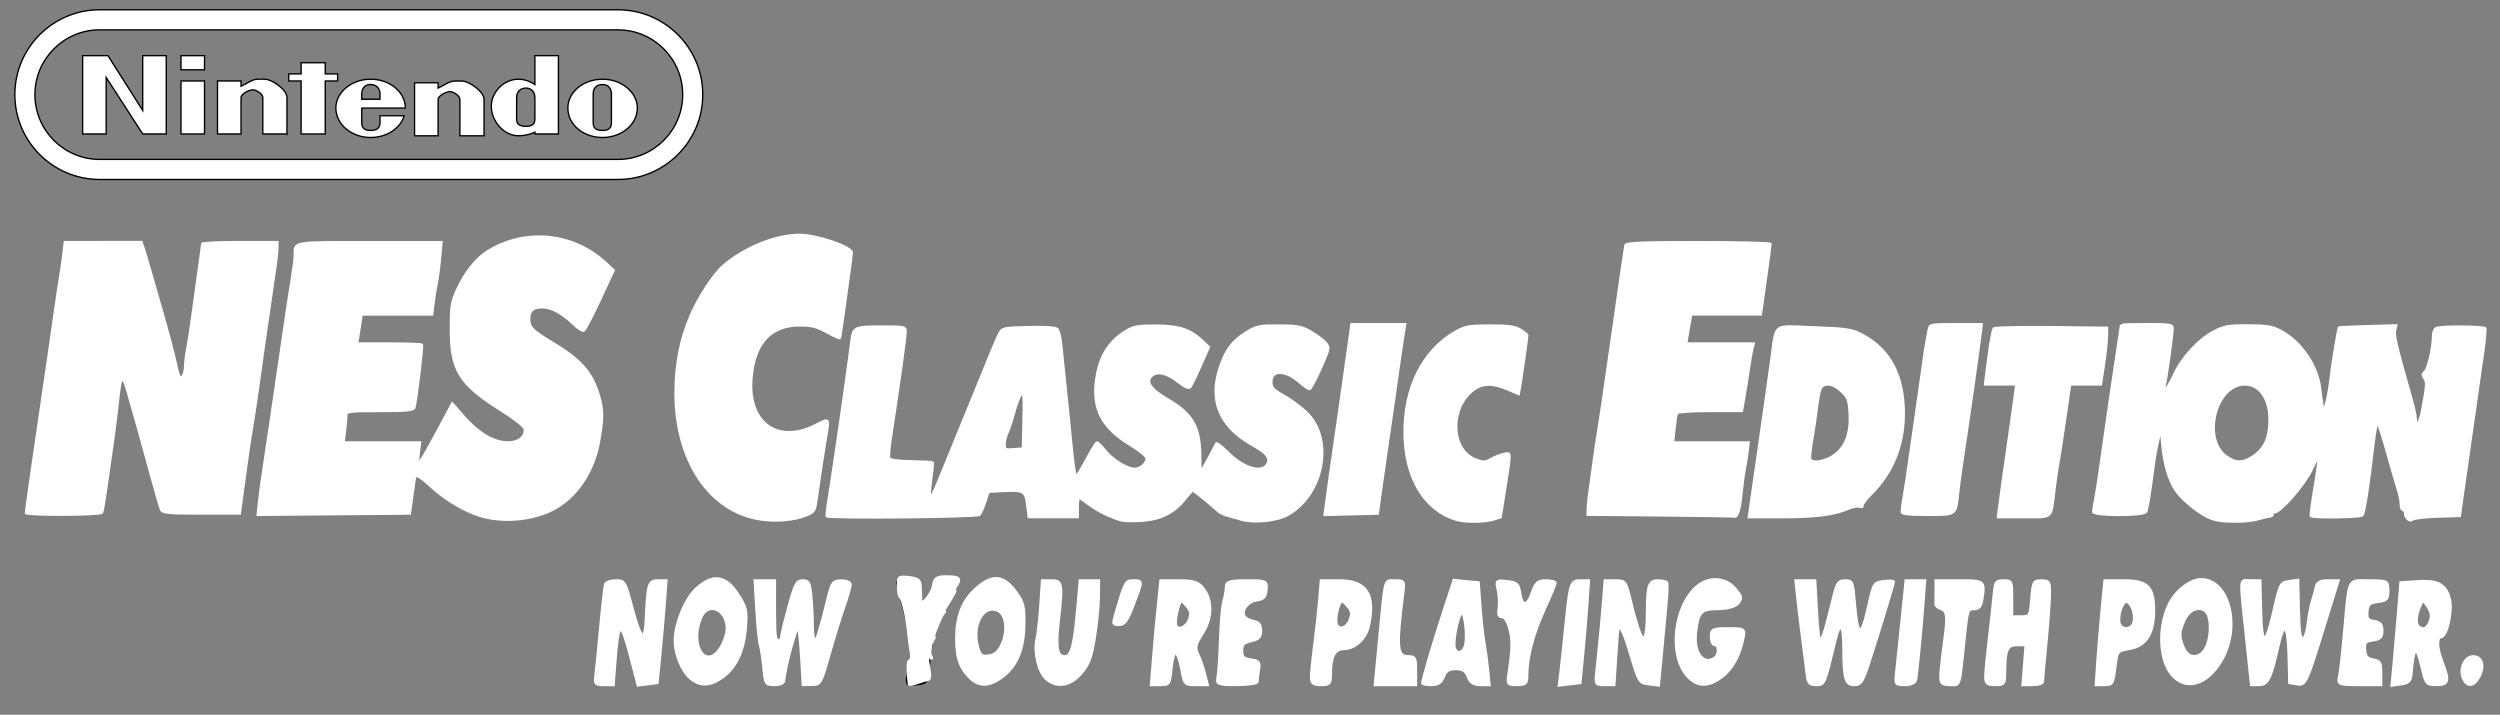 <?xml version="1.0" encoding="UTF-8" standalone="no"?>
<!-- Created with Inkscape (http://www.inkscape.org/) -->

<svg
   xmlns:dc="http://purl.org/dc/elements/1.1/"
   xmlns:cc="http://creativecommons.org/ns#"
   xmlns:rdf="http://www.w3.org/1999/02/22-rdf-syntax-ns#"
   xmlns:svg="http://www.w3.org/2000/svg"
   xmlns="http://www.w3.org/2000/svg"
   xmlns:sodipodi="http://sodipodi.sourceforge.net/DTD/sodipodi-0.dtd"
   xmlns:inkscape="http://www.inkscape.org/namespaces/inkscape"
   width="159.279mm"
   height="45.538mm"
   viewBox="0 0 159.279 45.538"
   version="1.1"
   id="svg8"
   inkscape:version="0.92.4 (5da689c313, 2019-01-14)"
   sodipodi:docname="system.svg">
  <rect x="0" y="0" width="159.279" height="45.538" fill="#808080" stroke="none"/>
  <defs
     id="defs2" />
  <sodipodi:namedview
     id="base"
     pagecolor="#ffffff"
     bordercolor="#666666"
     borderopacity="1.0"
     inkscape:pageopacity="0.0"
     inkscape:pageshadow="2"
     inkscape:zoom="0.87239214"
     inkscape:cx="75.918604"
     inkscape:cy="125.7252"
     inkscape:document-units="mm"
     inkscape:current-layer="g458"
     showgrid="false"
     inkscape:window-width="1600"
     inkscape:window-height="837"
     inkscape:window-x="-8"
     inkscape:window-y="-8"
     inkscape:window-maximized="1" />
  <g
     inkscape:label="Camada 1"
     inkscape:groupmode="layer"
     id="layer1"
     transform="translate(-31.301,-135.932)">
    <g
       id="g359">
      <g
         id="g458"
         style="stroke:#000000;fill:#ffffff">
        <path
           inkscape:connector-curvature="0"
           style="fill:#ffffff;fill-opacity:1;stroke:#ffffff;stroke-width:0.145;stroke-opacity:1"
           d="m 82.226,150.895 c -1.5,0 -3.482,0.801 -4.826,1.951 -0.632,0.541 -1.602,2.022 -2.118,3.235 -0.632,1.485 -0.941,3.086 -0.943,4.885 -0.005,4.361 2.204,7.614 5.481,8.071 0.973,0.136 2.112,0.032 2.827,-0.259 0.494,-0.201 0.576,-0.302 0.645,-0.793 0.216,-1.545 0.5,-3.417 0.63,-4.158 0.227,-1.288 0.236,-1.276 -0.642,-0.826 -2.439,1.253 -4.338,-0.13 -4.1,-2.987 0.183,-2.201 1.215,-3.339 3.038,-3.349 0.784,-0.005 1.105,0.074 1.756,0.433 0.438,0.241 0.814,0.414 0.836,0.384 0.021,-0.03 0.112,-0.608 0.202,-1.284 0.09,-0.677 0.252,-1.853 0.361,-2.614 0.109,-0.761 0.199,-1.46 0.201,-1.552 0.007,-0.379 -2.227,-1.139 -3.348,-1.139 z m -16.427,0.107 c -1.164,-0.03 -2.34,0.269 -3.392,0.912 -0.775,0.473 -1.506,1.4 -2.026,2.567 -0.314,0.704 -0.355,0.984 -0.357,2.411 -0.003,2.628 0.536,3.506 3.168,5.16 0.875,0.55 1.502,1.043 1.529,1.203 0.084,0.492 -0.373,0.864 -1.061,0.862 -0.883,-0.002 -1.856,-0.566 -2.773,-1.607 l -0.773,-0.877 -0.934,1.743 c -1.189,2.218 -1.315,2.369 -1.201,1.444 l 0.086,-0.701 h -2.436 -2.436 l 0.087,-0.713 c 0.048,-0.392 0.087,-0.842 0.087,-0.999 0,-0.267 0.144,-0.286 2.129,-0.286 1.716,0 2.144,-0.043 2.204,-0.219 0.122,-0.356 0.552,-3.937 0.483,-4.015 -0.035,-0.039 -0.98,-0.072 -2.1,-0.072 h -2.036 l 0.063,-0.346 c 0.035,-0.19 0.101,-0.606 0.146,-0.923 l 0.083,-0.576 h 2.247 2.246 l 0.089,-0.73 c 0.049,-0.402 0.141,-0.972 0.205,-1.268 0.063,-0.296 0.158,-1.005 0.209,-1.576 l 0.094,-1.038 h -4.593 c -4.997,0 -4.759,-0.043 -4.759,0.855 0,0.203 -0.09,0.906 -0.199,1.563 -0.11,0.657 -0.328,2.094 -0.486,3.194 -0.158,1.099 -0.371,2.552 -0.473,3.228 -0.102,0.676 -0.29,1.957 -0.417,2.845 -0.127,0.888 -0.314,2.133 -0.415,2.768 -0.102,0.634 -0.227,1.552 -0.278,2.039 l -0.093,0.886 4.847,-0.041 4.847,-0.041 0.163,-1.153 c 0.089,-0.634 0.166,-1.17 0.171,-1.191 0.036,-0.162 0.401,0.053 0.944,0.557 0.831,0.771 1.792,1.385 2.827,1.805 1.558,0.633 3.846,0.45 5.285,-0.423 1.352,-0.821 2.333,-2.354 2.661,-4.162 0.273,-1.499 0.271,-2.033 -0.01,-2.977 -0.436,-1.464 -1.151,-2.27 -2.995,-3.373 -1.22,-0.73 -1.439,-0.951 -1.439,-1.452 0,-0.558 0.237,-0.776 0.845,-0.776 0.565,0 1.299,0.402 2.011,1.103 0.252,0.248 0.528,0.425 0.612,0.393 0.085,-0.032 0.55,-0.911 1.034,-1.955 l 0.88,-1.898 -0.464,-0.435 c -1.165,-1.094 -2.641,-1.676 -4.137,-1.714 z m -30.368,0.355 -0.086,0.73 c -0.047,0.402 -0.144,1.076 -0.216,1.499 -0.072,0.423 -0.223,1.426 -0.336,2.229 -0.252,1.786 -0.569,3.971 -0.814,5.612 -0.435,2.918 -1.026,7.046 -1.029,7.188 -0.004,0.163 4.762,0.145 4.852,-0.019 0.041,-0.074 0.17,-0.817 0.287,-1.653 0.117,-0.835 0.307,-2.176 0.421,-2.98 0.114,-0.803 0.257,-1.953 0.317,-2.554 0.153,-1.51 0.274,-1.65 0.567,-0.655 0.369,1.252 1.008,3.537 1.565,5.592 0.275,1.015 0.55,1.949 0.61,2.076 0.092,0.192 0.523,0.23 2.561,0.23 h 2.451 l 0.154,-1.153 c 0.29,-2.174 0.477,-3.46 0.67,-4.612 0.106,-0.634 0.263,-1.672 0.348,-2.307 0.085,-0.634 0.245,-1.776 0.354,-2.537 0.543,-3.767 0.629,-4.361 0.738,-5.074 0.064,-0.423 0.122,-0.959 0.127,-1.192 l 0.01,-0.423 h -2.398 c -1.319,0 -2.4,0.052 -2.401,0.115 -0.001,0.063 -0.097,0.773 -0.212,1.576 -0.115,0.803 -0.299,2.136 -0.409,2.962 -0.109,0.826 -0.259,1.794 -0.332,2.152 -0.074,0.358 -0.136,0.868 -0.137,1.132 -0.002,0.264 -0.086,0.558 -0.187,0.652 -0.148,0.138 -0.229,-0.04 -0.416,-0.911 -0.128,-0.595 -0.479,-1.926 -0.779,-2.958 -0.301,-1.032 -0.673,-2.326 -0.826,-2.875 -0.154,-0.55 -0.345,-1.19 -0.424,-1.423 l -0.145,-0.423 h -2.442 z m 104.073,0 c -3.559,0 -4.607,0.044 -4.645,0.192 -0.027,0.106 -0.399,2.648 -0.825,5.65 -0.427,3.002 -0.833,5.77 -0.902,6.15 -0.07,0.381 -0.195,1.211 -0.278,1.845 -0.083,0.634 -0.204,1.499 -0.268,1.922 -0.064,0.423 -0.12,0.958 -0.126,1.19 l -0.01,0.421 4.626,0.042 c 2.544,0.023 4.664,0.059 4.711,0.079 0.198,0.084 0.364,-0.41 0.453,-1.348 0.052,-0.55 0.149,-1.276 0.215,-1.615 0.066,-0.338 0.151,-0.874 0.189,-1.191 l 0.068,-0.577 h -2.409 -2.409 l 0.091,-0.866 c 0.05,-0.477 0.124,-0.926 0.164,-0.999 0.04,-0.073 0.986,-0.133 2.102,-0.133 h 2.029 l 0.157,-0.884 c 0.086,-0.486 0.216,-1.3 0.288,-1.807 0.072,-0.507 0.171,-1.078 0.22,-1.268 l 0.089,-0.346 h -2.151 -2.151 l 0.08,-0.461 0.159,-0.923 0.08,-0.461 h 2.22 2.22 l 0.308,-2.191 c 0.17,-1.205 0.307,-2.243 0.305,-2.306 -0.002,-0.063 -2.071,-0.115 -4.599,-0.115 z m -22.097,5.228 -0.169,1.191 c -0.093,0.655 -0.252,1.78 -0.352,2.499 -0.101,0.719 -0.279,1.964 -0.397,2.768 -0.279,1.902 -0.606,4.211 -0.713,5.04 l -0.085,0.659 1.696,-0.043 1.696,-0.043 0.167,-1.23 c 0.092,-0.677 0.266,-1.888 0.386,-2.691 0.12,-0.803 0.307,-2.083 0.414,-2.844 0.108,-0.761 0.285,-2.013 0.394,-2.781 0.109,-0.768 0.24,-1.65 0.292,-1.96 l 0.095,-0.563 h -1.712 z m 38.497,0 c -1.609,0 -1.66,0.01 -1.72,0.346 -0.034,0.19 -0.103,0.554 -0.152,0.808 -0.05,0.254 -0.174,1.084 -0.276,1.845 -0.102,0.761 -0.285,2.041 -0.405,2.845 -0.12,0.803 -0.304,2.084 -0.409,2.845 -0.104,0.761 -0.256,1.756 -0.336,2.212 -0.08,0.456 -0.146,0.922 -0.146,1.038 0,0.165 0.348,0.21 1.648,0.21 1.882,0 1.796,0.067 1.966,-1.537 0.049,-0.465 0.181,-1.434 0.294,-2.152 0.246,-1.577 0.98,-6.708 1.105,-7.726 l 0.09,-0.73 z m 12.18,0 c -0.905,0 -1.645,0.017 -1.646,0.038 -4.3e-4,0.021 -0.065,0.454 -0.144,0.961 -0.286,1.841 -0.894,6.012 -1.167,7.995 -0.116,0.846 -0.268,1.814 -0.337,2.152 -0.069,0.338 -0.127,0.702 -0.129,0.808 -0.005,0.268 3.224,0.275 3.372,0.007 0.056,-0.102 0.183,-0.776 0.282,-1.499 0.099,-0.723 0.214,-1.556 0.255,-1.852 0.041,-0.296 0.15,-0.85 0.24,-1.23 l 0.165,-0.692 0.084,0.922 c 0.143,1.57 0.515,2.659 1.139,3.33 0.673,0.723 1.589,1.361 2.18,1.519 0.652,0.174 2.144,0.162 2.764,-0.023 0.302,-0.09 0.651,-0.172 0.778,-0.183 0.126,-0.011 0.2,-0.074 0.163,-0.141 -0.037,-0.066 0.027,-0.121 0.142,-0.121 0.367,0 1.914,-1.774 2.332,-2.674 0.22,-0.474 0.423,-0.862 0.452,-0.862 0.059,0 -0.022,0.61 -0.323,2.432 -0.116,0.704 -0.187,1.307 -0.158,1.34 0.12,0.134 3.16,0.092 3.282,-0.045 0.136,-0.153 0.387,-1.748 0.689,-4.381 0.095,-0.825 0.216,-1.499 0.27,-1.499 0.054,0 0.323,0.813 0.598,1.806 0.275,0.994 0.587,2.067 0.694,2.386 0.107,0.319 0.195,0.751 0.195,0.961 0,0.21 0.062,0.381 0.137,0.381 0.075,0 0.137,0.089 0.137,0.199 0,0.319 0.301,0.582 0.477,0.417 0.085,-0.079 0.798,-0.164 1.584,-0.188 l 1.429,-0.044 0.239,-1.692 c 0.131,-0.93 0.339,-2.383 0.461,-3.228 0.122,-0.846 0.305,-2.126 0.407,-2.845 0.102,-0.719 0.274,-1.929 0.382,-2.69 0.108,-0.761 0.169,-1.436 0.135,-1.499 -0.073,-0.137 -2.805,-0.157 -3.117,-0.022 -0.127,0.054 -0.217,0.273 -0.217,0.526 0,0.731 -0.308,2.06 -0.522,2.258 -0.166,0.152 -0.171,0.231 -0.03,0.421 0.174,0.235 0.156,0.472 -0.155,2.121 -0.135,0.718 -0.389,1.007 -0.389,0.443 0,-0.158 -0.115,-0.695 -0.257,-1.192 -0.955,-3.359 -1.134,-4.099 -1.065,-4.405 l 0.077,-0.343 -1.81,0.052 c -0.996,0.028 -1.822,0.065 -1.837,0.081 -0.061,0.068 -0.444,2.393 -0.53,3.22 -0.051,0.491 -0.172,1.183 -0.267,1.537 -0.157,0.583 -0.18,0.608 -0.248,0.26 -0.041,-0.211 -0.107,-0.695 -0.147,-1.076 -0.151,-1.461 -1.204,-3.025 -2.503,-3.715 -0.559,-0.297 -0.891,-0.353 -2.103,-0.356 -1.266,-0.003 -1.53,0.044 -2.193,0.394 -0.976,0.515 -2.037,1.679 -2.544,2.792 -0.401,0.88 -0.723,1.197 -0.548,0.539 0.106,-0.398 0.481,-3.134 0.485,-3.536 0.002,-0.241 -0.166,-0.269 -1.642,-0.269 z m -41.871,0.084 c -1.37,0.006 -1.574,0.045 -2.232,0.428 -2.051,1.194 -3.214,3.533 -3.194,6.421 0.02,2.854 1.243,4.903 3.302,5.534 0.531,0.163 1.797,0.156 2.336,-0.012 l 0.486,-0.151 0.226,-1.424 c 0.451,-2.84 0.451,-2.701 0.01,-2.621 -0.212,0.038 -0.586,0.184 -0.83,0.322 -0.399,0.227 -0.503,0.23 -1.023,0.026 -1.559,-0.609 -1.632,-3.269 -0.12,-4.412 0.574,-0.434 1.223,-0.448 2.168,-0.045 l 0.717,0.306 0.069,-0.345 c 0.069,-0.342 0.484,-3.27 0.484,-3.413 0,-0.041 -0.2,-0.197 -0.445,-0.347 -0.352,-0.215 -0.761,-0.271 -1.953,-0.267 z m -13.432,0.002 c -1.272,-0.009 -1.423,0.024 -2.106,0.448 -0.863,0.536 -1.303,1.131 -1.67,2.257 -0.681,2.09 0.002,3.729 2.033,4.879 0.916,0.519 1.167,0.795 1.045,1.152 -0.247,0.722 -1.498,0.408 -2.533,-0.636 -0.397,-0.4 -0.743,-0.659 -0.77,-0.575 -0.027,0.084 -0.262,0.533 -0.522,0.998 l -0.473,0.846 -0.014,-1.077 c -0.024,-1.869 -0.497,-2.679 -2.113,-3.615 -1.064,-0.617 -1.392,-1.125 -0.958,-1.485 0.365,-0.303 0.953,-0.156 1.691,0.423 0.397,0.312 0.646,0.419 0.736,0.318 0.075,-0.084 0.375,-0.695 0.667,-1.357 l 0.531,-1.203 -0.376,-0.358 c -0.806,-0.767 -1.513,-1.007 -2.98,-1.011 -1.159,-0.003 -1.456,0.049 -1.926,0.336 -1.138,0.697 -1.741,1.709 -1.92,3.224 -0.214,1.806 0.422,2.978 2.198,4.053 0.602,0.364 1.031,0.723 1.031,0.863 0,0.304 -0.398,0.647 -0.754,0.649 -0.475,0.003 -1.39,-0.555 -1.856,-1.13 -0.247,-0.304 -0.494,-0.554 -0.548,-0.554 -0.055,0 -0.356,0.485 -0.67,1.077 -0.313,0.592 -0.615,1.076 -0.671,1.076 -0.056,0 -0.182,-0.847 -0.28,-1.883 -0.098,-1.036 -0.268,-2.714 -0.377,-3.729 -0.109,-1.015 -0.235,-2.241 -0.279,-2.725 -0.044,-0.484 -0.158,-0.954 -0.254,-1.043 -0.107,-0.1 -0.815,-0.146 -1.843,-0.119 -1.618,0.042 -1.675,0.054 -1.863,0.427 -0.187,0.37 -0.397,0.876 -1.981,4.766 -0.396,0.972 -0.897,2.201 -1.114,2.729 -0.217,0.529 -0.582,1.419 -0.811,1.979 -0.229,0.56 -0.451,0.981 -0.492,0.934 -0.041,-0.046 -0.01,-0.553 0.07,-1.126 0.08,-0.573 0.126,-1.063 0.102,-1.089 -0.023,-0.026 -0.644,-0.059 -1.379,-0.072 -0.881,-0.016 -1.358,-0.085 -1.398,-0.205 -0.034,-0.1 0.005,-0.625 0.088,-1.166 0.592,-3.883 0.954,-6.483 0.957,-6.866 0.002,-0.339 -0.031,-0.346 -1.557,-0.346 -1.735,0 -1.795,0.032 -1.907,0.999 -0.148,1.277 -1.12,8.034 -1.402,9.744 -0.117,0.708 -0.19,1.314 -0.161,1.346 0.134,0.15 9.604,0.061 9.74,-0.092 0.08,-0.09 0.242,-0.457 0.36,-0.815 l 0.214,-0.652 0.884,-0.046 c 1.355,-0.072 1.466,-0.008 1.577,0.892 l 0.095,0.769 h 1.563 1.563 v -0.615 c 0,-0.338 0.035,-0.615 0.078,-0.615 0.043,0 0.336,0.197 0.651,0.438 0.523,0.399 1.381,0.815 2.08,1.008 0.151,0.042 0.706,0.05 1.234,0.019 1.191,-0.071 2.064,-0.491 2.724,-1.31 0.273,-0.339 0.527,-0.616 0.564,-0.616 0.062,0 1.06,0.812 1.59,1.294 0.12,0.109 0.367,0.238 0.548,0.287 0.182,0.049 0.608,0.17 0.947,0.268 0.809,0.234 2.257,0.092 2.947,-0.29 2.221,-1.23 2.949,-4.613 1.371,-6.373 -0.317,-0.354 -0.987,-0.878 -1.488,-1.163 -0.796,-0.454 -0.911,-0.573 -0.911,-0.95 0,-0.781 0.893,-0.766 1.801,0.032 0.275,0.241 0.557,0.439 0.628,0.439 0.071,0 0.391,-0.594 0.712,-1.319 0.569,-1.289 0.577,-1.325 0.331,-1.631 -0.138,-0.172 -0.561,-0.491 -0.937,-0.71 -0.598,-0.346 -0.86,-0.398 -2.056,-0.406 z m 32.586,0.054 c -1.077,0.001 -0.966,0.312 -1.205,2.057 -0.118,0.863 -0.305,2.192 -0.416,2.953 -0.111,0.761 -0.289,2.006 -0.396,2.768 -0.199,1.415 -0.426,2.991 -0.559,3.882 l -0.075,0.5 h 2.105 c 2.152,0 3.337,-0.151 4.242,-0.542 0.28,-0.121 0.607,-0.179 0.726,-0.128 0.118,0.051 0.197,0.023 0.175,-0.062 -0.022,-0.085 0.241,-0.433 0.584,-0.774 1.336,-1.327 2.049,-3.096 2.049,-5.085 0,-2.41 -0.864,-4.072 -2.604,-5.01 -0.695,-0.375 -0.937,-0.414 -3.096,-0.499 -0.68,-0.027 -1.171,-0.061 -1.53,-0.06 z m 15.238,0.043 c -1.291,0.004 -2.229,0.036 -2.274,0.086 -0.098,0.11 -0.272,1.159 -0.484,2.921 l -0.079,0.653 h 0.996 0.996 l -0.084,0.653 c -0.046,0.359 -0.179,1.311 -0.296,2.114 -0.43,2.972 -0.631,4.399 -0.709,5.035 l -0.081,0.653 h 1.654 c 1.891,0 1.719,0.15 1.942,-1.691 0.077,-0.634 0.197,-1.465 0.268,-1.845 0.07,-0.381 0.266,-1.643 0.435,-2.806 l 0.306,-2.114 h 0.98 0.98 l 0.183,-1.191 c 0.101,-0.655 0.189,-1.469 0.196,-1.807 l 0.012,-0.615 -3.554,-0.041 c -0.489,-0.006 -0.958,-0.008 -1.389,-0.006 z m 13.721,3.66 c 0.931,0 1.57,0.904 1.57,2.223 0,1.232 -0.355,1.958 -1.199,2.447 -0.571,0.331 -0.966,0.315 -1.516,-0.061 -1.602,-1.096 -0.729,-4.609 1.145,-4.609 z m -26.54,0.002 c 0.245,0.016 0.541,0.162 0.83,0.432 0.417,0.39 0.471,0.531 0.526,1.384 0.093,1.447 -0.358,2.43 -1.325,2.884 -0.531,0.25 -1.062,0.283 -1.177,0.073 -0.044,-0.079 0.01,-0.65 0.119,-1.268 0.109,-0.618 0.242,-1.505 0.294,-1.97 0.052,-0.465 0.148,-1.001 0.212,-1.191 0.083,-0.247 0.276,-0.36 0.521,-0.344 z m -51.329,0.561 c 0.073,0.057 0.079,0.484 0.054,1.667 l -0.039,1.845 -0.582,0.048 c -0.529,0.043 -0.583,0.015 -0.582,-0.307 4.66e-4,-0.195 0.084,-0.534 0.186,-0.752 0.102,-0.219 0.296,-0.806 0.431,-1.307 0.135,-0.5 0.331,-1.014 0.436,-1.14 0.04,-0.049 0.072,-0.071 0.097,-0.052 z"
           id="path185" />
        <path
           inkscape:connector-curvature="0"
           style="fill:#ffffff;stroke:#ffffff;stroke-width:0.196"
           d="m 76.95,172.806 c -0.388,-3e-4 -0.805,0.21 -1.268,0.628 -0.707,0.639 -1.366,2.244 -1.366,3.329 0,0.834 0.445,1.924 0.964,2.361 0.646,0.544 1.287,0.517 2.098,-0.089 0.843,-0.63 1.324,-1.71 1.424,-3.2 0.069,-1.032 0.031,-1.194 -0.461,-1.977 -0.442,-0.703 -0.893,-1.052 -1.392,-1.053 z m -6.413,0.129 c -0.316,0 -0.61,0.099 -0.655,0.221 -0.044,0.121 -0.185,1.352 -0.312,2.736 -0.127,1.383 -0.265,2.773 -0.307,3.088 -0.069,0.518 -0.021,0.572 0.515,0.572 h 0.592 l 0.101,-1.336 c 0.212,-2.823 0.374,-2.892 1.017,-0.433 l 0.469,1.793 0.605,-0.076 0.606,-0.076 0.176,-1.782 c 0.097,-0.98 0.225,-2.439 0.284,-3.244 l 0.107,-1.463 h -0.531 c -0.572,0 -0.628,0.19 -0.733,2.524 -0.065,1.455 -0.373,1.203 -0.884,-0.724 -0.47,-1.774 -0.485,-1.8 -1.051,-1.8 z m 8.873,0 0.108,1.844 c 0.059,1.015 0.16,2.017 0.224,2.227 0.064,0.21 0.164,0.868 0.222,1.463 0.104,1.058 0.119,1.081 0.696,1.081 0.371,0 0.59,-0.117 0.589,-0.318 -7.45e-4,-0.548 0.79,-3.491 0.906,-3.371 0.061,0.063 0.157,0.919 0.214,1.902 l 0.105,1.787 0.556,-0.009 c 0.54,-0.01 0.571,-0.064 1.075,-1.845 0.285,-1.009 0.709,-2.384 0.942,-3.055 0.233,-0.671 0.423,-1.329 0.423,-1.463 -3e-6,-0.134 -0.255,-0.24 -0.565,-0.237 -0.508,0.006 -0.589,0.103 -0.803,0.955 -0.595,2.369 -0.747,2.856 -0.89,2.856 -0.084,0 -0.154,-0.43 -0.155,-0.955 -9.14e-4,-0.525 -0.044,-1.384 -0.095,-1.908 -0.082,-0.841 -0.144,-0.954 -0.519,-0.954 -0.378,0 -0.478,0.188 -0.885,1.671 -0.252,0.92 -0.458,1.778 -0.458,1.908 0,0.13 -0.102,0.237 -0.226,0.237 -0.181,0 -0.226,-0.382 -0.226,-1.908 V 172.935 H 80.028 Z m -2.754,1.766 c 0.481,-0.018 0.976,0.488 0.976,1.316 0,0.276 -0.166,0.784 -0.37,1.127 -0.924,1.561 -2.06,0.04 -1.346,-1.802 0.167,-0.431 0.451,-0.631 0.739,-0.642 z"
           id="path217" />
        <path
           style="fill:#ffffff;stroke:#000000;stroke-width:0.196"
           d="m 89.15,178.994 c 0.296,-1.686 0.262,-2.378 -0.201,-4.112 -0.256,-0.958 -0.465,-1.788 -0.465,-1.845 0,-0.057 0.297,-0.104 0.659,-0.104 0.612,0 0.666,0.055 0.75,0.763 0.115,0.972 0.403,0.972 0.732,-0.001 0.227,-0.673 0.337,-0.762 0.952,-0.762 h 0.696 l -0.332,0.788 c -0.183,0.433 -0.5,1.092 -0.705,1.463 -0.449,0.813 -0.637,1.57 -0.77,3.093 -0.099,1.141 -0.102,1.145 -0.759,1.225 -0.627,0.076 -0.654,0.051 -0.556,-0.509 z"
           id="path225"
           inkscape:connector-curvature="0" />
        <path
           inkscape:connector-curvature="0"
           style="fill:#ffffff;stroke:#ffffff;stroke-width:0.196"
           d="m 94.704,172.795 c -0.28,0.016 -0.576,0.147 -0.902,0.391 -1.086,0.811 -1.55,1.842 -1.55,3.438 0,1.192 0.206,1.818 0.801,2.43 0.615,0.633 1.246,0.627 2.111,-0.019 0.924,-0.69 1.36,-1.758 1.373,-3.369 0.009,-1.128 -0.042,-1.335 -0.494,-1.973 -0.447,-0.63 -0.871,-0.925 -1.338,-0.898 z m 76.863,0.063 c -0.709,-0.016 -1.683,0.745 -2.087,1.631 -0.705,1.544 -0.576,3.616 0.281,4.51 0.872,0.91 2.118,0.536 3.008,-0.904 1.305,-2.111 0.597,-5.196 -1.202,-5.237 z m -30.883,0.007 c -0.436,-0.025 -0.89,0.119 -1.258,0.437 -1.49,1.288 -1.805,4.466 -0.569,5.739 0.62,0.638 1.261,0.646 2.119,0.025 0.667,-0.483 1.179,-1.412 1.38,-2.505 0.102,-0.557 0.076,-0.573 -0.96,-0.573 -0.965,0 -1.066,0.049 -1.066,0.509 0,0.283 0.101,0.509 0.226,0.509 0.3,0 0.29,0.667 -0.013,0.864 -0.749,0.485 -1.366,-0.359 -1.212,-1.659 0.154,-1.304 0.335,-1.494 1.431,-1.503 0.604,-0.006 1.106,-0.146 1.27,-0.356 0.254,-0.325 0.242,-0.382 -0.198,-0.912 -0.296,-0.356 -0.714,-0.55 -1.151,-0.575 z m 37.011,0.039 -0.555,0.079 c -0.538,0.076 -0.569,0.135 -0.96,1.86 -0.536,2.357 -0.794,2.337 -0.851,-0.064 l -0.044,-1.844 h -0.613 c -0.702,0 -0.68,-0.485 -0.19,4.135 l 0.263,2.481 h 0.485 c 0.546,0 0.752,-0.411 1.182,-2.354 0.394,-1.781 0.671,-1.586 0.725,0.51 l 0.045,1.718 0.472,0.078 c 0.542,0.089 0.587,-0.012 1.841,-4.086 l 0.764,-2.481 H 179.604 c -0.489,0 -0.677,0.112 -0.743,0.445 -0.049,0.245 -0.152,0.617 -0.229,0.827 -0.077,0.21 -0.198,0.839 -0.268,1.399 -0.08,0.639 -0.212,1.018 -0.354,1.018 -0.176,0 -0.236,-0.41 -0.271,-1.86 z m -53.758,0.006 -0.652,1.984 c -0.622,1.893 -1.343,4.337 -1.343,4.555 0,0.056 0.255,0.102 0.567,0.102 0.403,0 0.621,-0.146 0.755,-0.509 0.137,-0.371 0.351,-0.509 0.788,-0.509 0.437,0 0.652,0.139 0.789,0.509 0.135,0.364 0.351,0.509 0.761,0.509 h 0.573 l -0.094,-0.954 c -0.052,-0.525 -0.158,-1.303 -0.235,-1.73 -0.077,-0.427 -0.19,-1.457 -0.251,-2.29 l -0.111,-1.515 -0.773,-0.076 z m 57.844,0.018 c -0.904,-0.01 -0.827,0.152 -1.122,3.442 -0.113,1.26 -0.254,2.491 -0.313,2.736 -0.098,0.405 0.017,0.445 1.265,0.445 h 1.373 v -0.746 c 0,-0.657 -0.059,-0.757 -0.49,-0.827 -0.371,-0.06 -0.502,-0.215 -0.537,-0.636 -0.04,-0.478 0.034,-0.568 0.527,-0.636 0.458,-0.064 0.575,-0.183 0.575,-0.589 0,-0.39 -0.116,-0.528 -0.499,-0.59 -0.415,-0.067 -0.491,-0.174 -0.452,-0.636 0.038,-0.456 0.162,-0.569 0.688,-0.633 0.566,-0.069 0.64,-0.151 0.64,-0.7 0,-0.607 -0.028,-0.621 -1.202,-0.621 -0.173,0 -0.323,-0.006 -0.452,-0.007 z m -61.828,0.002 c -0.44,-0.001 -0.421,0.197 -0.729,3.44 -0.08,0.84 -0.182,1.899 -0.227,2.354 l -0.082,0.827 h 1.288 1.288 v -0.89 c 0,-0.812 -0.039,-0.89 -0.434,-0.89 -0.771,0 -0.822,-0.529 -0.386,-4.008 0.103,-0.824 0.102,-0.827 -0.498,-0.827 -0.084,0 -0.156,-0.006 -0.219,-0.006 z m -22.238,0.006 -0.104,1.551 c -0.057,0.853 -0.165,1.822 -0.239,2.153 -0.19,0.842 0.096,2.079 0.584,2.526 0.649,0.595 1.524,0.463 2.207,-0.334 0.503,-0.586 0.645,-0.955 0.855,-2.218 0.138,-0.833 0.257,-2.002 0.264,-2.596 l 0.012,-1.081 h -0.585 -0.585 l -0.154,1.718 c -0.221,2.457 -0.401,3.117 -0.848,3.117 -0.482,0 -0.583,-0.582 -0.392,-2.279 0.267,-2.377 0.237,-2.556 -0.431,-2.556 z m 5.811,0 c -0.521,0 -0.522,0.002 -1.171,2.226 -0.153,0.525 -0.133,0.572 0.252,0.563 0.332,-0.007 0.515,-0.257 0.872,-1.195 0.617,-1.619 0.616,-1.595 0.047,-1.595 z m 1.735,0 -0.176,1.718 c -0.096,0.945 -0.232,2.434 -0.301,3.308 l -0.126,1.59 h 0.577 c 0.556,0 0.58,-0.036 0.673,-1.018 0.057,-0.597 0.18,-1.017 0.297,-1.017 0.11,0 0.282,0.457 0.381,1.017 0.178,1.005 0.19,1.018 0.907,1.018 h 0.727 l -0.177,-0.699 c -0.097,-0.385 -0.265,-0.881 -0.373,-1.102 -0.277,-0.566 -0.254,-0.704 0.255,-1.507 0.59,-0.931 0.612,-2.041 0.055,-2.781 -0.324,-0.43 -0.612,-0.527 -1.559,-0.527 z m 5.463,0 c -1.072,0 -1.292,0.068 -1.292,0.398 0,0.219 -0.071,0.621 -0.157,0.893 -0.086,0.272 -0.183,1.381 -0.216,2.464 -0.033,1.083 -0.105,2.17 -0.161,2.415 -0.092,0.403 0.022,0.445 1.196,0.445 0.713,0 1.298,-0.086 1.299,-0.191 10e-4,-0.105 0.042,-0.441 0.09,-0.747 0.078,-0.492 0.022,-0.565 -0.492,-0.636 -0.464,-0.064 -0.58,-0.182 -0.58,-0.589 0,-0.403 0.126,-0.535 0.603,-0.636 0.477,-0.101 0.603,-0.233 0.603,-0.636 0,-0.377 -0.117,-0.53 -0.452,-0.592 -0.249,-0.046 -0.513,-0.185 -0.589,-0.308 -0.236,-0.386 0.204,-0.976 0.789,-1.058 0.442,-0.062 0.563,-0.193 0.602,-0.651 0.047,-0.556 0.009,-0.572 -1.243,-0.572 z m 4.755,0 -0.099,1.208 c -0.054,0.665 -0.194,1.932 -0.31,2.815 -0.117,0.883 -0.212,1.828 -0.212,2.099 0,0.406 0.107,0.493 0.603,0.493 0.547,0 0.603,-0.06 0.603,-0.652 0,-1.133 0.259,-1.638 0.842,-1.638 0.699,0 1.397,-0.632 1.576,-1.428 0.451,-2.002 -0.114,-2.898 -1.826,-2.898 z m 14.309,0 c -0.502,0 -0.637,0.12 -0.864,0.77 -0.315,0.899 -0.676,0.895 -0.802,-0.009 -0.076,-0.55 -0.182,-0.646 -0.797,-0.713 -0.697,-0.076 -0.707,-0.066 -0.569,0.546 0.077,0.343 0.103,0.864 0.057,1.159 -0.063,0.404 -0.014,0.536 0.199,0.536 0.17,0 0.363,0.31 0.486,0.779 0.191,0.73 0.18,1.235 -0.064,2.88 -0.095,0.637 -0.073,0.666 0.52,0.666 0.541,0 0.62,-0.072 0.622,-0.572 0.004,-1.168 0.394,-2.664 1.091,-4.186 0.394,-0.861 0.716,-1.631 0.716,-1.712 0,-0.081 -0.268,-0.146 -0.594,-0.146 z m 2.2,0 c -0.612,0 -0.648,0.113 -0.933,2.926 -0.113,1.12 -0.252,2.415 -0.307,2.879 l -0.101,0.843 0.659,-0.08 0.659,-0.08 0.173,-1.782 c 0.095,-0.98 0.217,-2.439 0.271,-3.244 l 0.098,-1.463 z m 1.578,0 -0.095,1.208 c -0.052,0.665 -0.152,1.781 -0.223,2.481 -0.071,0.7 -0.167,1.645 -0.213,2.099 -0.082,0.816 -0.075,0.827 0.505,0.827 h 0.588 l 0.095,-1.463 c 0.052,-0.805 0.108,-1.627 0.124,-1.827 0.062,-0.789 0.353,-0.319 0.857,1.382 0.514,1.734 0.544,1.783 1.145,1.858 l 0.617,0.077 0.186,-1.985 c 0.102,-1.092 0.236,-2.53 0.298,-3.196 0.062,-0.666 0.08,-1.268 0.039,-1.337 -0.041,-0.068 -0.292,-0.124 -0.56,-0.124 -0.566,0 -0.668,0.304 -0.672,1.993 -0.003,1.592 -0.182,2.064 -0.497,1.307 -0.13,-0.313 -0.384,-1.183 -0.564,-1.934 -0.326,-1.355 -0.333,-1.365 -0.98,-1.365 z m 12.156,0 0.099,0.954 c 0.054,0.525 0.203,1.756 0.33,2.736 0.127,0.98 0.261,2.04 0.298,2.355 0.053,0.455 0.169,0.572 0.563,0.572 0.526,0 0.516,0.024 1.217,-2.88 0.299,-1.237 0.542,-0.995 0.544,0.542 0.003,1.941 0.115,2.339 0.656,2.338 0.407,-2.2e-4 0.528,-0.168 0.873,-1.209 0.51,-1.539 1.634,-5.212 1.634,-5.34 0,-0.053 -0.282,-0.061 -0.626,-0.018 -0.617,0.077 -0.632,0.102 -0.963,1.605 -0.441,2.002 -0.708,1.982 -0.881,-0.064 -0.132,-1.569 -0.141,-1.59 -0.611,-1.59 -0.42,0 -0.509,0.13 -0.742,1.081 -0.831,3.402 -0.932,3.48 -1.08,0.827 l -0.106,-1.908 h -0.602 z m 7.017,0 -0.268,2.608 c -0.148,1.435 -0.302,2.924 -0.344,3.308 -0.072,0.671 -0.05,0.699 0.549,0.699 0.371,0 0.646,-0.129 0.678,-0.318 0.084,-0.504 0.37,-3.498 0.474,-4.963 l 0.095,-1.336 h -0.592 z m 1.909,0 v 0.636 c 0,0.35 -0.003,0.722 -0.008,0.827 -0.004,0.105 0.114,0.231 0.264,0.279 0.482,0.157 0.519,0.444 0.28,2.181 -0.129,0.939 -0.234,1.928 -0.234,2.199 0,0.404 0.106,0.493 0.59,0.493 0.656,0 0.57,0.294 0.923,-3.117 0.17,-1.635 0.198,-1.718 0.596,-1.718 0.306,0 0.442,-0.154 0.508,-0.573 0.19,-1.194 0.172,-1.208 -1.412,-1.208 z m 4.302,0 c -0.486,0 -0.527,0.063 -0.607,0.954 -0.048,0.525 -0.186,1.788 -0.308,2.807 -0.122,1.019 -0.222,2.078 -0.222,2.354 0,0.416 0.103,0.502 0.603,0.502 0.557,0 0.603,-0.053 0.605,-0.699 0.004,-1.521 0.141,-1.845 0.775,-1.845 h 0.59 l -0.1,1.272 -0.1,1.272 h 0.622 c 0.342,0 0.623,-0.086 0.623,-0.191 3.1e-4,-0.105 0.101,-1.221 0.223,-2.48 0.123,-1.26 0.224,-2.663 0.226,-3.117 0.002,-0.774 -0.031,-0.827 -0.515,-0.827 -0.499,0 -0.522,0.043 -0.62,1.145 -0.1,1.131 -0.109,1.146 -0.688,1.146 h -0.586 v -1.146 c 0,-1.136 -0.004,-1.145 -0.521,-1.145 z m 6.457,0 -0.179,1.844 c -0.099,1.015 -0.223,2.504 -0.276,3.308 l -0.097,1.463 h 0.527 c 0.498,0 0.534,-0.059 0.661,-1.081 0.134,-1.08 0.136,-1.082 0.917,-1.215 1.058,-0.18 1.553,-0.953 1.553,-2.427 0,-1.512 -0.388,-1.893 -1.924,-1.893 z m 20.418,0.038 c -0.134,-0.002 -0.278,0.002 -0.434,0.012 l -1.127,0.076 -0.165,2.036 c -0.091,1.12 -0.218,2.588 -0.282,3.262 l -0.118,1.225 0.582,-0.081 c 0.447,-0.062 0.593,-0.199 0.627,-0.59 0.17,-1.928 0.343,-2.013 0.734,-0.36 0.224,0.947 0.269,0.996 0.898,0.996 0.752,0 0.814,-0.242 0.36,-1.399 -0.359,-0.915 -0.389,-1.654 -0.068,-1.654 0.335,0 0.702,-1.609 0.536,-2.348 -0.186,-0.825 -0.607,-1.161 -1.545,-1.176 z m -79.261,1.234 c 0.054,0 0.229,0.165 0.39,0.367 0.234,0.293 0.259,0.459 0.127,0.827 -0.187,0.518 -0.737,0.748 -0.877,0.367 -0.099,-0.27 0.199,-1.56 0.36,-1.56 z m 10.23,0 c 0.064,0 0.248,0.165 0.409,0.367 0.234,0.293 0.259,0.459 0.127,0.827 -0.212,0.588 -0.788,0.744 -0.901,0.244 -0.092,-0.405 0.17,-1.437 0.365,-1.437 z m 68.888,0.009 c 0.067,-0.002 0.146,0.113 0.297,0.344 0.241,0.368 0.276,0.581 0.159,0.951 -0.083,0.262 -0.273,0.477 -0.422,0.477 -0.508,0 -0.616,-0.588 -0.259,-1.411 0.104,-0.239 0.159,-0.359 0.226,-0.361 z m -18.87,0.039 c 0.324,0.108 0.565,0.811 0.45,1.316 -0.117,0.514 -0.836,0.555 -0.95,0.055 -0.119,-0.526 0.222,-1.463 0.5,-1.371 z m 4.617,0.442 c 0.206,0.009 0.396,0.113 0.521,0.323 0.279,0.471 0.214,1.674 -0.12,2.239 -0.41,0.692 -1.124,0.663 -1.423,-0.057 -0.308,-0.743 -0.296,-1.014 0.078,-1.817 0.213,-0.456 0.602,-0.704 0.945,-0.689 z m -76.904,0.042 c 0.109,-0.001 0.222,0.022 0.339,0.071 0.547,0.232 0.687,1.258 0.292,2.154 -0.21,0.476 -0.462,0.701 -0.848,0.756 -0.468,0.067 -0.576,-0.019 -0.728,-0.582 -0.331,-1.227 0.185,-2.392 0.945,-2.399 z m 29.907,0.23 c 0.246,0 0.406,1.787 0.198,2.211 -0.2,0.408 -0.525,0.434 -0.665,0.053 -0.143,-0.39 0.243,-2.263 0.467,-2.263 z m 64.438,2.8 c -0.545,0 -0.897,0.823 -0.605,1.415 0.251,0.511 0.651,0.456 0.967,-0.133 0.365,-0.681 0.196,-1.282 -0.361,-1.282 z"
           id="path227" />
        <path
           sodipodi:nodetypes="csccccccccscccccccsccccccc"
           style="fill:#ffffff;stroke:#ffffff;stroke-width:0.196"
           d="m 89.227,179.519 c -0.102,-0.936 -0.09,-1.495 0.033,-1.495 0.088,0 0.114,-0.298 0.063,-0.7 -0.049,-0.385 -0.122,-0.986 -0.161,-1.336 -0.095,-0.852 -0.39,-2.036 -0.508,-2.036 -0.052,-9e-5 -0.105,-0.292 -0.117,-0.649 -0.021,-0.618 0.011,-0.645 0.678,-0.572 0.579,0.063 0.703,0.165 0.716,0.585 0.035,1.16 0.043,1.175 0.421,0.757 0.199,-0.22 0.396,-0.623 0.438,-0.897 0.064,-0.411 0.21,-0.497 0.845,-0.497 0.826,0 0.915,0.122 0.504,0.691 -0.169,0.234 -0.182,0.303 -0.038,0.193 0.124,-0.094 -0.045,0.254 -0.377,0.774 -0.332,0.52 -0.498,0.846 -0.37,0.725 0.128,-0.121 0.211,-0.33 0,0 -0.211,0.33 -0.766,1.788 -0.656,1.688 0.165,-0.151 0.164,-0.444 0,0 -0.109,0.295 0.069,0 0,0 -0.069,0 -0.184,0.677 -0.131,0.961 0.067,0.354 0.137,0.048 0,0 -0.209,-0.073 -0.221,0.095 -0.064,0.969 0.061,0.339 0.026,0.537 -0.096,0.548 -0.105,0.01 -0.411,0.1 -0.68,0.201 -0.269,0.101 -0.495,0.141 -0.5,0.088 z"
           id="path303"
           inkscape:connector-curvature="0" />
        <g
           id="text425"
           style="font-style:normal;font-variant:normal;font-weight:normal;font-stretch:normal;font-size:7.056px;line-height:1.25;font-family:sans-serif;-inkscape-font-specification:'sans-serif, Normal';font-variant-ligatures:normal;font-variant-caps:normal;font-variant-numeric:normal;font-feature-settings:normal;text-align:start;letter-spacing:0px;word-spacing:0px;writing-mode:lr-tb;text-anchor:start;fill:#ffffff;fill-opacity:1;stroke:#000000;stroke-width:0.265" />
        <g
           style="font-style:normal;font-variant:normal;font-weight:normal;font-stretch:normal;font-size:7.056px;line-height:1.25;font-family:sans-serif;-inkscape-font-specification:'sans-serif, Normal';font-variant-ligatures:normal;font-variant-caps:normal;font-variant-numeric:normal;font-feature-settings:normal;text-align:start;letter-spacing:0px;word-spacing:0px;writing-mode:lr-tb;text-anchor:start;fill:#ffffff;fill-opacity:1;stroke:#000000;stroke-width:0.265"
           id="text434" />
        <g
           transform="matrix(0.087,0,0,0.087,28.05,136.555)"
           style="fill:#ffffff"
           id="g3763">
          <path
             inkscape:connector-curvature="0"
             style="fill:#ffffff;fill-opacity:1"
             id="path5"
             d="M 489.881,124.271 H 110.379 c -34.261,0 -62.14,-27.875 -62.14,-62.137 C 48.239,27.872 76.12,0 110.379,0 h 379.498 c 34.266,0 62.141,27.873 62.141,62.136 -0.002,34.26 -27.873,62.135 -62.137,62.135 z M 110.379,14.699 c -26.157,0 -47.441,21.28 -47.441,47.44 0,26.155 21.282,47.439 47.441,47.439 h 379.498 c 26.154,0 47.442,-21.282 47.442,-47.439 0,-26.159 -21.285,-47.44 -47.442,-47.44 z" />
          <path
             inkscape:connector-curvature="0"
             style="fill:#ffffff;fill-opacity:1"
             id="path7"
             d="M 159.119,90.951 V 33.597 H 141.87 V 73.7 L 116.429,33.597 H 97.887 v 57.354 h 17.249 V 49.554 l 26.732,41.397 z" />
          <path
             inkscape:connector-curvature="0"
             style="fill:#ffffff;fill-opacity:1"
             id="path9"
             d="m 187.149,90.951 v -38.81 h -17.247 v 38.81 z" />
          <path
             inkscape:connector-curvature="0"
             style="fill:#ffffff;fill-opacity:1"
             id="path11"
             d="M 187.149,43.946 V 33.597 h -17.247 v 10.349 z" />
          <path
             inkscape:connector-curvature="0"
             style="fill:#ffffff;fill-opacity:1"
             d="M 247.519,90.951 V 64.212 c 0,-5.606 -10.781,-13.367 -16.385,-13.367 h -5.177 c -3.879,0 -8.193,3.45 -12.074,5.175 v -3.879 h -17.249 v 38.81 h 17.249 V 64.212 c 0,-2.588 6.036,-5.606 8.626,-5.606 2.587,0 7.329,3.018 7.329,5.606 v 26.737 h 17.681 z"
             id="_x33_162" />
          <path
             inkscape:connector-curvature="0"
             style="fill:#ffffff;fill-opacity:1"
             d="M 391.841,92.286 V 65.55 c 0,-5.607 -10.776,-13.366 -16.391,-13.366 h -5.171 c -3.883,0 -8.196,3.45 -12.08,5.173 v -3.879 h -17.245 v 38.81 h 17.245 V 65.55 c 0,-2.585 6.04,-5.607 8.628,-5.607 2.586,0 7.327,3.022 7.327,5.607 v 26.736 z"
             id="_x33_162_1_" />
          <path
             inkscape:connector-curvature="0"
             style="fill:#ffffff;fill-opacity:1"
             id="path15"
             d="m 275.549,90.951 v -38.81 h 9.056 v -5.175 h -9.056 v -8.193 h -17.676 v 8.193 h -9.057 v 5.175 h 9.057 v 38.81 z" />
          <path
             inkscape:connector-curvature="0"
             style="fill:#ffffff;fill-opacity:1"
             id="path17"
             d="m 308.752,50.847 c -13.798,0 -25.44,9.486 -25.44,21.129 0,12.076 11.642,21.561 25.44,21.561 12.075,0 21.994,-6.899 24.581,-15.955 h -17.677 v 5.175 c 0,4.313 -3.015,5.61 -6.897,5.61 -3.881,0 -6.47,-1.295 -6.47,-5.61 V 71.978 h 31.914 C 334.198,60.335 322.986,50.847 308.752,50.847 Z m 0,3.88 c 3.882,0 6.9,2.588 6.9,6.901 v 3.878 h -13.367 v -3.878 c 0,-4.313 2.588,-6.901 6.467,-6.901 z" />
          <path
             inkscape:connector-curvature="0"
             style="fill:#ffffff;fill-opacity:1"
             id="path19"
             d="m 478.662,50.847 c -14.233,0 -25.446,9.486 -25.446,21.129 0,12.076 11.208,21.561 25.446,21.561 13.792,0 25.439,-9.485 25.439,-21.561 -0.007,-11.641 -11.647,-21.129 -25.439,-21.129 z m 0,3.88 c 3.874,0 6.467,2.588 6.467,6.901 v 21.128 c 0,4.311 -2.593,5.607 -6.467,5.607 -4.311,0 -6.904,-1.295 -6.904,-5.607 V 61.628 c -0.003,-4.313 2.588,-6.901 6.904,-6.901 z" />
          <path
             inkscape:connector-curvature="0"
             style="fill:#ffffff;fill-opacity:1"
             id="path21"
             d="m 429.066,33.597 v 21.13 c 0,0 -5.179,-3.88 -12.079,-3.88 -10.779,0 -19.833,9.486 -19.833,19.836 0,10.782 9.057,21.563 19.833,21.563 6.9,0 12.079,-2.588 12.079,-2.588 v 1.291 h 17.25 V 33.597 Z m -6.47,23.718 c 3.879,0 6.47,3.02 6.47,6.9 V 80.17 c 0,3.882 -2.591,5.175 -6.47,5.175 -4.309,0 -6.9,-1.291 -6.9,-5.175 V 64.215 c 0,-3.88 2.591,-6.9 6.9,-6.9 z" />
        </g>
      </g>
    </g>
  </g>
</svg>

